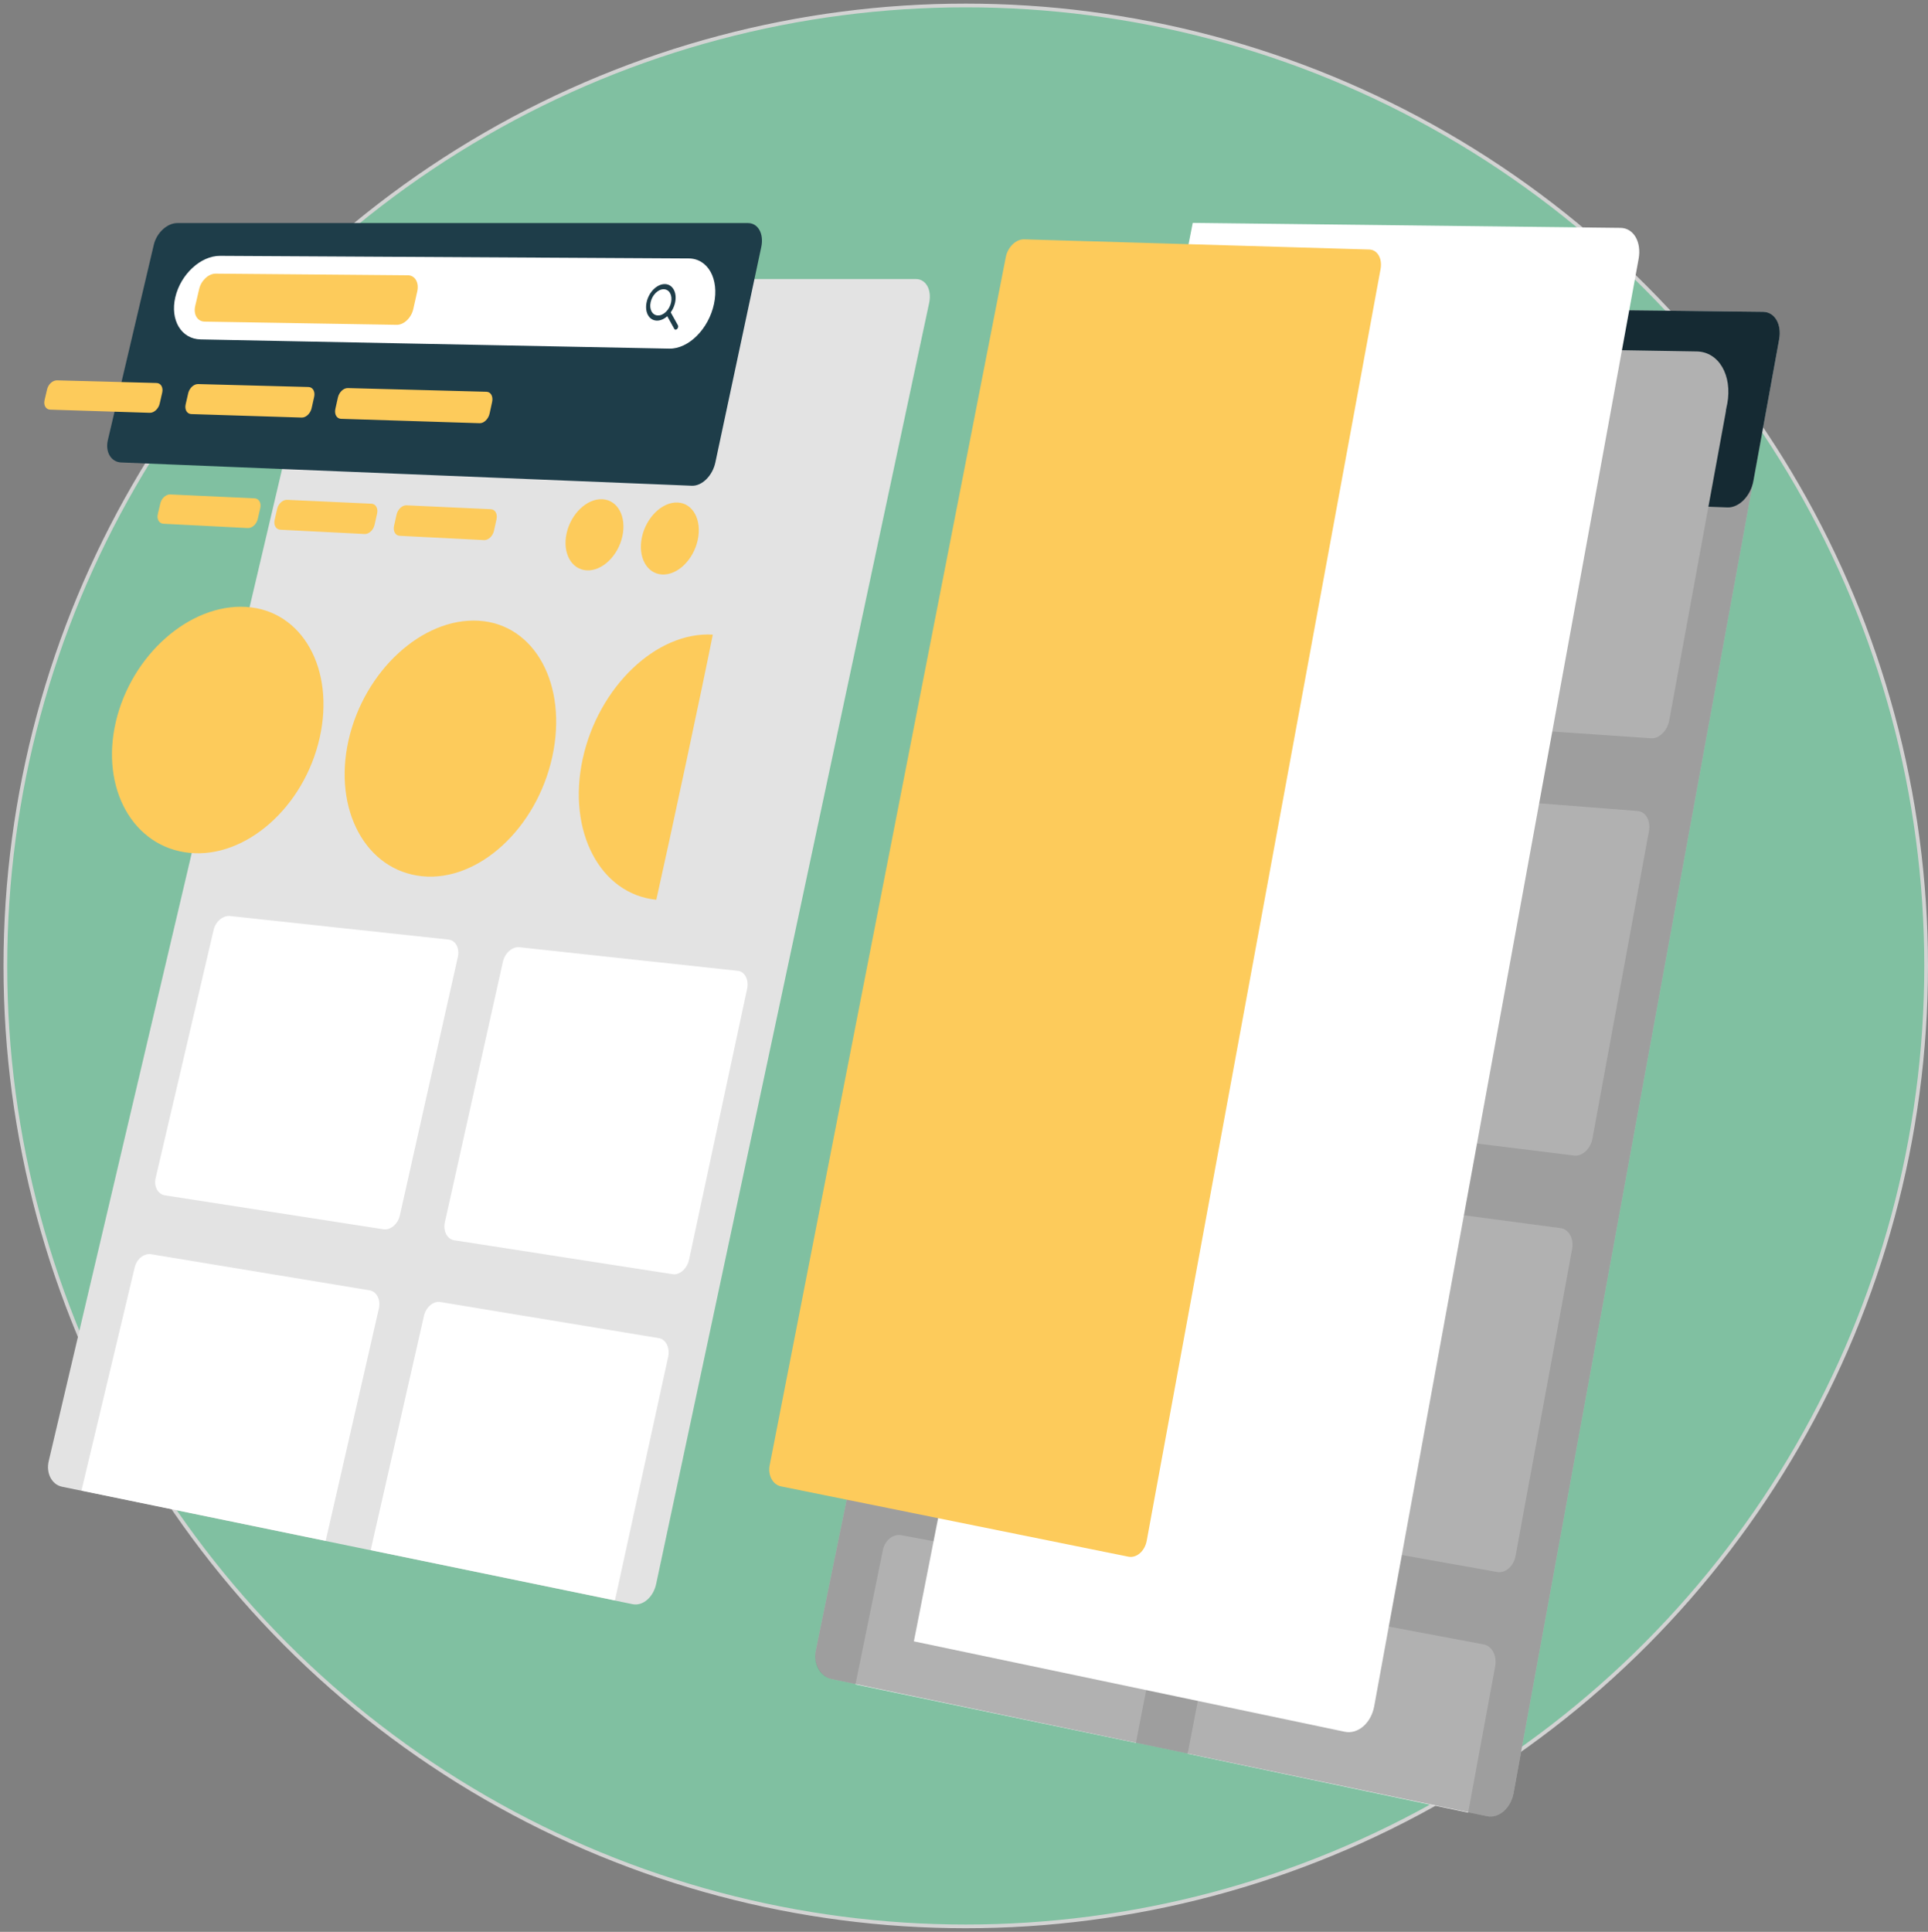 <svg width="519" height="520" xmlns="http://www.w3.org/2000/svg" xmlns:xlink="http://www.w3.org/1999/xlink">
    <rect width="100%" height="100%" fill="#808080" stroke="none"/>
    <defs>
        <path d="m180.871 111.426 33.472 16.946" id="a"/>
        <path d="m174.478 76.776 33.472 16.946" id="b"/>
        <path d="m193.618.583 41.08 20.087" id="c"/>
        <path d="m426.333 2.374 41.08 20.087" id="d"/>
        <path d="M349.92 406.25 391 426.336" id="e"/>
        <path d="m234.698 381.15 41.08 20.087" id="f"/>
        <path d="m200.538 339.246 41.08 20.087" id="g"/>
        <path d="m296.506 359.077 41.08 20.087" id="h"/>
        <path d="m358.265 10.503 41.08 20.087" id="i"/>
        <path d="m180.06 69.874 38.822 17.827" id="j"/>
        <path d="m121.398 77.886 33.472 16.946" id="k"/>
        <path d="m96.053 83.93 33.471 16.946" id="l"/>
        <path d="m63.667 83.93 33.471 16.946" id="m"/>
        <path d="m32.787 81.67 33.472 16.947" id="n"/>
        <path d="m153.643 76.204 33.472 16.946" id="o"/>
        <path d="m165.44 94.098 33.472 16.947" id="p"/>
        <path d="m144.31 93.718 33.472 16.946" id="q"/>
        <path d="m165.055 182.224 33.471 16.946" id="r"/>
        <path d="m122.124 108.413 29.35 15.44" id="s"/>
        <path d="m96.517 175.105 33.471 16.947" id="t"/>
        <path d="m59.611 104.648 26.714 15.251" id="u"/>
        <path d="m29.369 166.172 33.471 16.946" id="v"/>
        <path d="M.4 50.038 22.307 60.21" id="w"/>
        <path d="m120.907 46.272 21.905 10.173" id="x"/>
        <path d="m79.483 53.05 21.905 10.173" id="y"/>
        <path d="M39.565 51.544 61.47 61.717" id="z"/>
        <path d="m118.648 54.557 21.904 10.173" id="A"/>
        <mask id="B" maskContentUnits="userSpaceOnUse" maskUnits="objectBoundingBox" x="0" y="0" width="33.892" height="17.323" fill="#fff">
            <use xlink:href="#a"/>
        </mask>
        <mask id="C" maskContentUnits="userSpaceOnUse" maskUnits="objectBoundingBox" x="0" y="0" width="33.892" height="17.323" fill="#fff">
            <use xlink:href="#b"/>
        </mask>
        <mask id="D" maskContentUnits="userSpaceOnUse" maskUnits="objectBoundingBox" x="0" y="0" width="41.08" height="20.086" fill="#fff">
            <use xlink:href="#c"/>
        </mask>
        <mask id="E" maskContentUnits="userSpaceOnUse" maskUnits="objectBoundingBox" x="0" y="0" width="41.08" height="20.086" fill="#fff">
            <use xlink:href="#d"/>
        </mask>
        <mask id="F" maskContentUnits="userSpaceOnUse" maskUnits="objectBoundingBox" x="0" y="0" width="41.08" height="20.086" fill="#fff">
            <use xlink:href="#e"/>
        </mask>
        <mask id="G" maskContentUnits="userSpaceOnUse" maskUnits="objectBoundingBox" x="0" y="0" width="41.08" height="20.086" fill="#fff">
            <use xlink:href="#f"/>
        </mask>
        <mask id="H" maskContentUnits="userSpaceOnUse" maskUnits="objectBoundingBox" x="0" y="0" width="41.08" height="20.086" fill="#fff">
            <use xlink:href="#g"/>
        </mask>
        <mask id="I" maskContentUnits="userSpaceOnUse" maskUnits="objectBoundingBox" x="0" y="0" width="41.08" height="20.086" fill="#fff">
            <use xlink:href="#h"/>
        </mask>
        <mask id="J" maskContentUnits="userSpaceOnUse" maskUnits="objectBoundingBox" x="0" y="0" width="41.08" height="20.086" fill="#fff">
            <use xlink:href="#i"/>
        </mask>
        <mask id="K" maskContentUnits="userSpaceOnUse" maskUnits="objectBoundingBox" x="0" y="0" width="38.821" height="17.827" fill="#fff">
            <use xlink:href="#j"/>
        </mask>
        <mask id="L" maskContentUnits="userSpaceOnUse" maskUnits="objectBoundingBox" x="0" y="0" width="33.892" height="17.323" fill="#fff">
            <use xlink:href="#k"/>
        </mask>
        <mask id="M" maskContentUnits="userSpaceOnUse" maskUnits="objectBoundingBox" x="0" y="0" width="33.892" height="17.323" fill="#fff">
            <use xlink:href="#l"/>
        </mask>
        <mask id="N" maskContentUnits="userSpaceOnUse" maskUnits="objectBoundingBox" x="0" y="0" width="33.892" height="17.323" fill="#fff">
            <use xlink:href="#m"/>
        </mask>
        <mask id="O" maskContentUnits="userSpaceOnUse" maskUnits="objectBoundingBox" x="0" y="0" width="33.892" height="17.323" fill="#fff">
            <use xlink:href="#n"/>
        </mask>
        <mask id="P" maskContentUnits="userSpaceOnUse" maskUnits="objectBoundingBox" x="0" y="0" width="33.892" height="17.323" fill="#fff">
            <use xlink:href="#o"/>
        </mask>
        <mask id="Q" maskContentUnits="userSpaceOnUse" maskUnits="objectBoundingBox" x="0" y="0" width="33.892" height="17.323" fill="#fff">
            <use xlink:href="#p"/>
        </mask>
        <mask id="R" maskContentUnits="userSpaceOnUse" maskUnits="objectBoundingBox" x="0" y="0" width="33.892" height="17.323" fill="#fff">
            <use xlink:href="#q"/>
        </mask>
        <mask id="S" maskContentUnits="userSpaceOnUse" maskUnits="objectBoundingBox" x="0" y="0" width="33.892" height="17.323" fill="#fff">
            <use xlink:href="#r"/>
        </mask>
        <mask id="T" maskContentUnits="userSpaceOnUse" maskUnits="objectBoundingBox" x="0" y="0" width="30.127" height="15.816" fill="#fff">
            <use xlink:href="#s"/>
        </mask>
        <mask id="U" maskContentUnits="userSpaceOnUse" maskUnits="objectBoundingBox" x="0" y="0" width="33.892" height="17.323" fill="#fff">
            <use xlink:href="#t"/>
        </mask>
        <mask id="V" maskContentUnits="userSpaceOnUse" maskUnits="objectBoundingBox" x="0" y="0" width="27.114" height="15.816" fill="#fff">
            <use xlink:href="#u"/>
        </mask>
        <mask id="W" maskContentUnits="userSpaceOnUse" maskUnits="objectBoundingBox" x="0" y="0" width="33.892" height="17.323" fill="#fff">
            <use xlink:href="#v"/>
        </mask>
        <mask id="X" maskContentUnits="userSpaceOnUse" maskUnits="objectBoundingBox" x="0" y="0" width="22.595" height="11.297" fill="#fff">
            <use xlink:href="#w"/>
        </mask>
        <mask id="Y" maskContentUnits="userSpaceOnUse" maskUnits="objectBoundingBox" x="0" y="0" width="22.595" height="11.297" fill="#fff">
            <use xlink:href="#x"/>
        </mask>
        <mask id="Z" maskContentUnits="userSpaceOnUse" maskUnits="objectBoundingBox" x="0" y="0" width="22.595" height="11.297" fill="#fff">
            <use xlink:href="#y"/>
        </mask>
        <mask id="aa" maskContentUnits="userSpaceOnUse" maskUnits="objectBoundingBox" x="0" y="0" width="22.595" height="11.297" fill="#fff">
            <use xlink:href="#z"/>
        </mask>
        <mask id="ab" maskContentUnits="userSpaceOnUse" maskUnits="objectBoundingBox" x="0" y="0" width="22.595" height="11.297" fill="#fff">
            <use xlink:href="#A"/>
        </mask>
    </defs>
    <g transform="translate(.943 .972)" fill="none" fill-rule="evenodd">
        <circle stroke="#D3D3D3" fill="#80C0A1" cx="259.028" cy="259.028" r="258.528"/>
        <g transform="translate(10.744 59.028)">
            <path d="M81.242 15.107h153.6c2.74 0 4.346 2.89 3.587 6.454l-73.486 344.803c-.76 3.565-3.597 5.997-6.337 5.433l-153.6-31.614c-2.74-.564-4.346-3.639-3.587-6.868L74.905 20.954c.76-3.23 3.596-5.847 6.337-5.847z" fill="#E3E3E3"/>
            <path d="m50.274 186.567 58.758 6.342c1.93.209 3.06 2.31 2.525 4.694l-15.596 69.503c-.535 2.385-2.533 4.075-4.463 3.775l-58.757-9.124c-1.93-.3-3.06-2.398-2.526-4.687l15.596-66.735c.535-2.29 2.533-3.976 4.463-3.768zM128.136 194.972l58.758 6.342c1.93.208 3.06 2.401 2.525 4.898l-15.596 72.781c-.535 2.497-2.533 4.278-4.463 3.978l-58.757-9.124c-1.93-.3-3.06-2.49-2.526-4.89l15.596-70.014c.535-2.402 2.533-4.18 4.463-3.971zM29.026 277.604l58.757 9.71c1.93.32 3.06 2.51 2.526 4.895a5.536 5.536 0 0 1-.006.023l-14.315 62.515-65.745-13.53 14.325-60.068c.544-2.278 2.535-3.863 4.458-3.545zM106.888 290.471l58.757 9.71c1.93.32 3.06 2.602 2.526 5.098a6.042 6.042 0 0 1-.006.025L153.85 370.77l-65.745-13.53 14.325-63.022c.544-2.39 2.535-4.065 4.458-3.748z" fill="#FFF"/>
            <path d="M36.052.043h153.6c2.74 0 4.346 2.89 3.587 6.455l-12.36 57.997c-.76 3.565-3.598 6.364-6.338 6.252L20.94 64.48c-2.741-.111-4.347-2.82-3.587-6.05l12.36-52.54c.76-3.229 3.598-5.847 6.338-5.847z" fill="#1E3D49"/>
            <path d="m47.557 8.868 126.137.699c5.21.029 8.263 5.517 6.819 12.258-1.445 6.74-6.84 12.122-12.05 12.02l-126.137-2.48c-5.21-.103-8.263-5.192-6.819-11.367 1.445-6.176 6.84-11.159 12.05-11.13z" fill="#FFF"/>
            <path d="m46.393 13.659 51.712.442c1.93.016 3.06 1.96 2.526 4.34l-1.066 4.741c-.535 2.38-2.533 4.284-4.463 4.252l-51.712-.861c-1.93-.032-3.06-1.92-2.526-4.215l1.066-4.572c.535-2.296 2.533-4.144 4.463-4.127z" fill="#FDCB5B"/>
            <path d="M167.274 16.47c2.116.02 3.356 2.243 2.77 4.964-.587 2.72-2.778 4.9-4.894 4.867-2.116-.032-3.355-2.254-2.769-4.963.587-2.708 2.778-4.888 4.893-4.868z" fill="#1E3D49" fill-rule="nonzero"/>
            <path d="M166.975 17.855c-1.52-.016-3.093 1.55-3.514 3.497-.422 1.946.469 3.542 1.988 3.564 1.52.022 3.094-1.543 3.515-3.496.421-1.953-.47-3.549-1.989-3.565z" fill="#FFF" fill-rule="nonzero"/>
            <path d="M213.09 39.036c.248-.247.558-.262.725-.048l.038.059 1.954 3.518c.153.275.058.715-.211.982-.249.248-.56.262-.725.046l-.039-.058-1.954-3.519c-.152-.273-.057-.712.212-.98z" transform="translate(-45, -15)" fill="#1E3D49" fill-rule="nonzero"/>
            <path d="m41.645 43.382 29.723.793c1.158.03 1.837 1.22 1.516 2.656l-.679 3.034c-.32 1.436-1.52 2.57-2.677 2.534l-29.724-.94c-1.158-.037-1.836-1.207-1.515-2.614l.678-2.972c.321-1.407 1.52-2.522 2.678-2.49zM81.949 44.457l37.325.996c1.158.03 1.837 1.253 1.516 2.73l-.679 3.123c-.32 1.477-1.52 2.645-2.678 2.609l-37.325-1.181c-1.158-.037-1.836-1.235-1.515-2.677l.678-3.046c.321-1.441 1.52-2.585 2.678-2.554zM3.662 42.378l26.8.715c1.157.031 1.836 1.191 1.515 2.592l-.679 2.96c-.32 1.4-1.52 2.506-2.677 2.469l-26.8-.848c-1.158-.037-1.836-1.18-1.515-2.554l.678-2.903c.321-1.373 1.52-2.462 2.678-2.43zM34.152 73.09l22.706 1.046c1.158.053 1.837 1.229 1.516 2.625l-.679 2.953c-.32 1.397-1.52 2.481-2.678 2.422l-22.706-1.158c-1.158-.059-1.836-1.22-1.515-2.594l.678-2.903c.321-1.373 1.52-2.444 2.678-2.39zM65.599 74.538l22.706 1.045c1.158.053 1.837 1.251 1.516 2.675l-.679 3.01c-.32 1.424-1.52 2.53-2.678 2.472l-22.706-1.158c-1.158-.06-1.836-1.243-1.515-2.644l.678-2.96c.321-1.401 1.52-2.493 2.678-2.44zM97.745 76.018l22.706 1.045c1.158.053 1.836 1.273 1.515 2.725l-.678 3.069c-.321 1.452-1.52 2.581-2.678 2.522l-22.706-1.158c-1.158-.059-1.837-1.265-1.516-2.694l.679-3.02c.32-1.428 1.52-2.543 2.678-2.49zM39.32 169.564c15.148 1.521 30.833-12.317 35.033-30.91 4.2-18.592-4.676-34.394-19.825-35.293-15.148-.9-30.833 12.938-35.033 30.908-4.2 17.97 4.676 33.773 19.825 35.295zM101.958 175.857c15.149 1.521 30.834-12.893 35.033-32.195 4.2-19.303-4.676-35.68-19.824-36.58-15.148-.9-30.833 13.514-35.033 32.195-4.2 18.68 4.676 35.058 19.824 36.58zM164.986 182.189c3.879-17.27 12.508-57.763 15.209-71.363-15.149-.9-30.834 14.093-35.033 33.489-4.2 19.395 4.676 36.352 19.824 37.874z" fill="#FDCB5B"/>
            <path d="m287.758 21.967 175.16 1.975c3.125.039 5.06 3.362 4.322 7.422l-71.51 391.422c-.741 4.033-3.894 6.763-7.041 6.099L212.27 391.976c-3.146-.653-5.086-4.15-4.333-7.812L280.74 28.59c.752-3.69 3.894-6.655 7.019-6.624z" fill="#E3E3E3"/>
            <path d="m293.948 42.352 67.03 1.445c2.201.049 3.56 2.292 3.035 5.01l-15.307 79.196c-.525 2.714-2.738 4.794-4.943 4.645l-67.14-4.514c-2.205-.147-3.564-2.382-3.035-4.991L289.005 47c.529-2.613 2.742-4.695 4.943-4.65zM272.969 146.198l67.163 5.16c2.206.171 3.568 2.509 3.043 5.222l-15.322 79.035c-.526 2.71-2.743 4.685-4.952 4.414l-67.273-8.228c-2.21-.269-3.571-2.598-3.042-5.202l15.431-75.982c.53-2.609 2.746-4.587 4.952-4.419zM251.97 249.827l67.296 8.875c2.21.292 3.576 2.725 3.05 5.433l-15.336 78.872c-.526 2.704-2.748 4.576-4.962 4.182l-67.405-11.942c-2.213-.39-3.578-2.814-3.048-5.412l15.445-75.82c.53-2.603 2.75-4.478 4.96-4.188zM230.953 353.235l67.428 12.588c2.214.415 3.583 2.942 3.057 5.644l-7.34 37.658-75.507-15.735 7.392-36.198c.53-2.597 2.755-4.37 4.97-3.957z" fill="#FFF"/>
            <path d="m287.758 21.967 175.16 1.975c3.125.039 5.06 3.362 4.322 7.422l-6.927 38.09c-.739 4.058-3.873 7.25-7 7.13l-175.325-6.503c-3.127-.112-5.053-3.191-4.302-6.878l7.053-34.612c.752-3.69 3.894-6.655 7.019-6.624z" fill="#1E3D49"/>
            <path d="m301.192 32.206 143.87 2.393c5.942.104 9.621 6.414 8.216 14.09-1.405 7.677-7.364 13.748-13.31 13.562l-143.94-4.362c-5.946-.174-9.609-6.03-8.181-13.082 1.428-7.052 7.402-12.695 13.345-12.601z" fill="#FFF"/>
            <path d="m300.035 37.675 58.987 1.123c2.201.043 3.56 2.278 3.035 4.993l-1.045 5.407c-.525 2.714-2.736 4.866-4.938 4.806L297.07 52.42c-2.202-.058-3.559-2.23-3.03-4.85l1.052-5.221c.529-2.622 2.741-4.714 4.943-4.673z" fill="#FDCB5B"/>
            <path d="m382.772 44.278 67.032 1.52c2.202.05 3.565 2.397 3.044 5.24l-15.174 82.823c-.521 2.84-2.73 5.018-4.936 4.866l-67.145-4.598c-2.205-.15-3.567-2.488-3.042-5.222l15.286-79.758c.524-2.738 2.734-4.919 4.935-4.87zM361.97 153.05l67.168 5.247c2.206.174 3.572 2.615 3.052 5.453L417 246.413c-.522 2.834-2.736 4.908-4.945 4.633l-67.28-8.326c-2.21-.272-3.575-2.704-3.05-5.433l15.301-79.599c.525-2.732 2.739-4.809 4.944-4.638zM341.148 261.604l67.304 8.975c2.21.296 3.58 2.832 3.058 5.664l-15.206 82.502c-.521 2.828-2.74 4.798-4.953 4.4l-67.415-12.054c-2.214-.395-3.582-2.922-3.057-5.644l15.316-79.437c.525-2.727 2.743-4.7 4.953-4.406zM320.306 369.935l67.438 12.704c2.215.419 3.587 3.05 3.065 5.876l-7.278 39.394-75.518-15.871 7.331-37.928c.526-2.721 2.747-4.59 4.962-4.175z" fill="#FFF"/>
            <path d="m287.678 21.967 175.32 1.976c3.08.038 4.988 3.314 4.26 7.317L395.71 422.89c-.73 3.976-3.838 6.668-6.941 6.013L212.19 391.959c-3.102-.643-5.015-4.091-4.272-7.702l72.84-355.76c.74-3.638 3.838-6.562 6.92-6.53z" fill-opacity=".306" fill="#000"/>
            <path d="m309.388 0 115.154 1.338c3.521.044 5.702 3.788 4.87 8.363l-71.171 389.564c-.835 4.544-4.386 7.62-7.933 6.873l-115.986-24.334L309.388 0z" fill="#FFF"/>
            <path d="m264.005 4.424 92.9 2.737c2.202.066 3.566 2.424 3.045 5.267l-62.947 342.284c-.522 2.825-2.742 4.75-4.958 4.3l-93.486-18.92c-2.216-.447-3.585-2.985-3.058-5.67l63.565-325.22c.525-2.701 2.737-4.84 4.939-4.778z" fill="#FDCB5B"/>
            <use stroke="#D3D3D3" mask="url(#B)" stroke-width="2" stroke-dasharray="3,3" xlink:href="#a"/>
            <use stroke="#D3D3D3" mask="url(#C)" stroke-width="2" stroke-dasharray="3,3" xlink:href="#b"/>
            <use stroke="#D3D3D3" mask="url(#D)" stroke-width="2" stroke-dasharray="3,3" xlink:href="#c"/>
            <use stroke="#D3D3D3" mask="url(#E)" stroke-width="2" stroke-dasharray="3,3" xlink:href="#d"/>
            <use stroke="#D3D3D3" mask="url(#F)" stroke-width="2" stroke-dasharray="3,3" xlink:href="#e"/>
            <use stroke="#D3D3D3" mask="url(#G)" stroke-width="2" stroke-dasharray="3,3" xlink:href="#f"/>
            <use stroke="#D3D3D3" mask="url(#H)" stroke-width="2" stroke-dasharray="3,3" xlink:href="#g"/>
            <use stroke="#D3D3D3" mask="url(#I)" stroke-width="2" stroke-dasharray="3,3" xlink:href="#h"/>
            <use stroke="#D3D3D3" mask="url(#J)" stroke-width="2" stroke-dasharray="3,3" xlink:href="#i"/>
            <use stroke="#D3D3D3" mask="url(#K)" stroke-width="2" stroke-dasharray="3,3" xlink:href="#j"/>
            <use stroke="#D3D3D3" mask="url(#L)" stroke-width="2" stroke-dasharray="3,3" xlink:href="#k"/>
            <use stroke="#D3D3D3" mask="url(#M)" stroke-width="2" stroke-dasharray="3,3" xlink:href="#l"/>
            <use stroke="#D3D3D3" mask="url(#N)" stroke-width="2" stroke-dasharray="3,3" xlink:href="#m"/>
            <use stroke="#D3D3D3" mask="url(#O)" stroke-width="2" stroke-dasharray="3,3" xlink:href="#n"/>
            <use stroke="#D3D3D3" mask="url(#P)" stroke-width="2" stroke-dasharray="3,3" xlink:href="#o"/>
            <use stroke="#D3D3D3" mask="url(#Q)" stroke-width="2" stroke-dasharray="3,3" xlink:href="#p"/>
            <use stroke="#D3D3D3" mask="url(#R)" stroke-width="2" stroke-dasharray="3,3" xlink:href="#q"/>
            <use stroke="#D3D3D3" mask="url(#S)" stroke-width="2" stroke-dasharray="3,3" xlink:href="#r"/>
            <use stroke="#D3D3D3" mask="url(#T)" stroke-width="2" stroke-dasharray="3,3" xlink:href="#s"/>
            <use stroke="#D3D3D3" mask="url(#U)" stroke-width="2" stroke-dasharray="3,3" xlink:href="#t"/>
            <use stroke="#D3D3D3" mask="url(#V)" stroke-width="2" stroke-dasharray="3,3" xlink:href="#u"/>
            <use stroke="#D3D3D3" mask="url(#W)" stroke-width="2" stroke-dasharray="3,3" xlink:href="#v"/>
            <path d="M166.547 94.635c4.149.227 8.445-3.944 9.595-9.317 1.15-5.373-1.28-9.875-5.43-10.056-4.149-.182-8.445 3.99-9.595 9.316-1.15 5.326 1.28 9.829 5.43 10.057zM146.262 93.52c4.149.229 8.445-3.891 9.595-9.201 1.15-5.31-1.28-9.762-5.43-9.943-4.148-.181-8.444 3.939-9.595 9.202-1.15 5.263 1.281 9.715 5.43 9.943z" fill="#FDCB5B"/>
            <use stroke="#D3D3D3" mask="url(#X)" stroke-width="2" stroke-dasharray="3,3" xlink:href="#w"/>
            <use stroke="#D3D3D3" mask="url(#Y)" stroke-width="2" stroke-dasharray="3,3" xlink:href="#x"/>
            <use stroke="#D3D3D3" mask="url(#Z)" stroke-width="2" stroke-dasharray="3,3" xlink:href="#y"/>
            <use stroke="#D3D3D3" mask="url(#aa)" stroke-width="2" stroke-dasharray="3,3" xlink:href="#z"/>
            <use stroke="#D3D3D3" mask="url(#ab)" stroke-width="2" stroke-dasharray="3,3" xlink:href="#A"/>
        </g>
    </g>
</svg>
